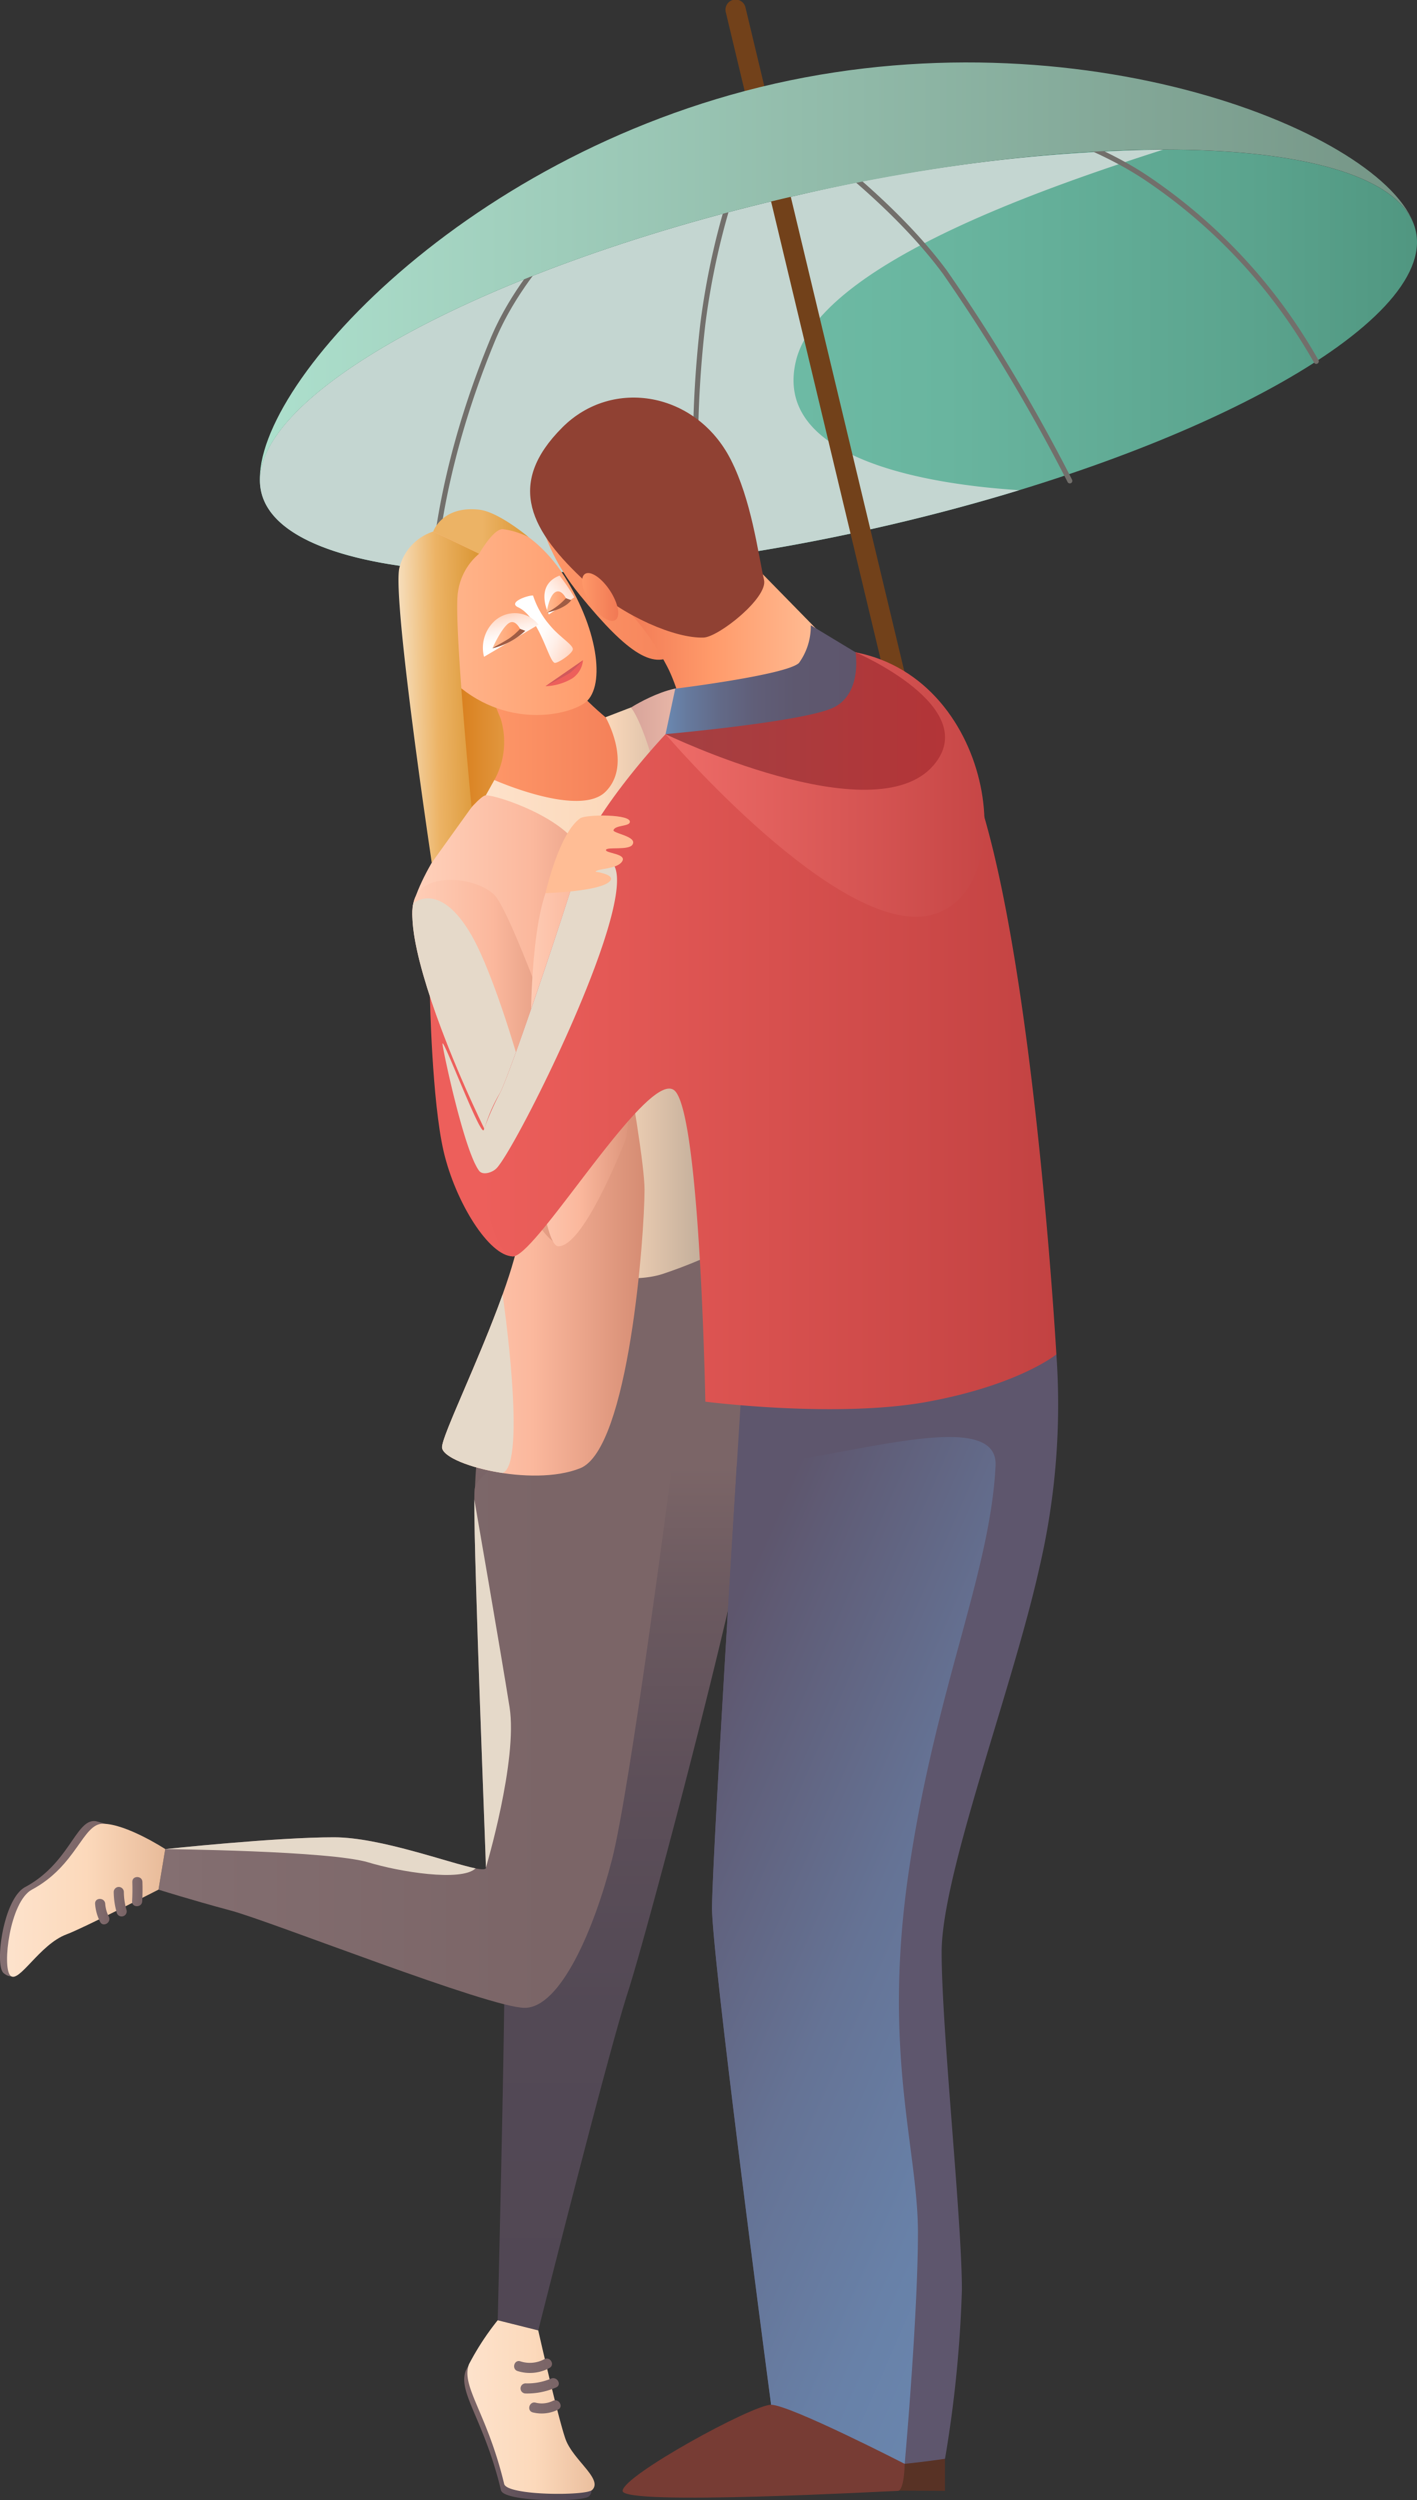 <svg xmlns="http://www.w3.org/2000/svg" xmlns:xlink="http://www.w3.org/1999/xlink" width="97.88" height="172.596" viewBox="0 0 97.88 172.596">
  <rect x="0" y="0" width="97.88" height="172.596" fill="#333333" stroke="none"/>
  <defs>
    <linearGradient id="linear-gradient" y1="0.5" x2="1" y2="0.5" gradientUnits="objectBoundingBox">
      <stop offset="0.008" stop-color="#75c4ae"/>
      <stop offset="0.319" stop-color="#72c0aa"/>
      <stop offset="0.589" stop-color="#69b59f"/>
      <stop offset="0.842" stop-color="#5ba48e"/>
      <stop offset="1" stop-color="#4f957f"/>
    </linearGradient>
    <linearGradient id="linear-gradient-2" y1="0.5" x2="1" y2="0.5" gradientUnits="objectBoundingBox">
      <stop offset="0.008" stop-color="#ade0cd"/>
      <stop offset="1" stop-color="#759586"/>
    </linearGradient>
    <linearGradient id="linear-gradient-3" y1="0.5" x2="1" y2="0.5" gradientUnits="objectBoundingBox">
      <stop offset="0.015" stop-color="#846f71"/>
      <stop offset="0.104" stop-color="#826d6f"/>
      <stop offset="0.769" stop-color="#7b6567"/>
    </linearGradient>
    <linearGradient id="linear-gradient-4" y1="0.5" x2="1" y2="0.5" gradientUnits="objectBoundingBox">
      <stop offset="0.162" stop-color="#7b6567"/>
      <stop offset="0.28" stop-color="#6c5a60"/>
      <stop offset="0.47" stop-color="#5d4f59"/>
      <stop offset="0.687" stop-color="#534955"/>
      <stop offset="0.989" stop-color="#514754"/>
    </linearGradient>
    <linearGradient id="linear-gradient-5" y1="0.5" x2="1" y2="0.5" gradientUnits="objectBoundingBox">
      <stop offset="0.004" stop-color="#d16a00"/>
      <stop offset="1" stop-color="#ecb365"/>
    </linearGradient>
    <linearGradient id="linear-gradient-6" y1="0.5" x2="1" y2="0.5" gradientUnits="objectBoundingBox">
      <stop offset="0" stop-color="#ff9a6a"/>
      <stop offset="0.992" stop-color="#f17954"/>
    </linearGradient>
    <linearGradient id="linear-gradient-7" y1="0.5" x2="1" y2="0.5" gradientUnits="objectBoundingBox">
      <stop offset="0.008" stop-color="#fde3cd"/>
      <stop offset="0.517" stop-color="#fcd9bb"/>
      <stop offset="0.996" stop-color="#b0a090"/>
    </linearGradient>
    <linearGradient id="linear-gradient-8" y1="0.5" x2="1" y2="0.5" gradientUnits="objectBoundingBox">
      <stop offset="0.008" stop-color="#d8a49a"/>
      <stop offset="0.992" stop-color="#ffd1bb"/>
    </linearGradient>
    <linearGradient id="linear-gradient-9" x1="0.5" y1="0.056" x2="0.5" y2="0.994" xlink:href="#linear-gradient-4"/>
    <linearGradient id="linear-gradient-11" y1="0.5" x2="1" y2="0.5" gradientUnits="objectBoundingBox">
      <stop offset="0.008" stop-color="#ffd1bb"/>
      <stop offset="0.517" stop-color="#fbb89d"/>
      <stop offset="0.992" stop-color="#d68d74"/>
    </linearGradient>
    <linearGradient id="linear-gradient-13" x1="0" y1="0.5" x2="1" y2="0.5" xlink:href="#linear-gradient-11"/>
    <linearGradient id="linear-gradient-14" y1="0.5" x2="1" y2="0.5" gradientUnits="objectBoundingBox">
      <stop offset="0.008" stop-color="#fde3cd"/>
      <stop offset="0.517" stop-color="#fcd9bb"/>
      <stop offset="0.996" stop-color="#e8bb9a"/>
    </linearGradient>
    <linearGradient id="linear-gradient-16" y1="0.5" x2="1" y2="0.5" gradientUnits="objectBoundingBox">
      <stop offset="0.008" stop-color="#ffbd95"/>
      <stop offset="1" stop-color="#ff9a6a"/>
    </linearGradient>
    <linearGradient id="linear-gradient-17" x1="0.022" y1="0.523" x2="0.996" y2="0.467" gradientUnits="objectBoundingBox">
      <stop offset="0" stop-color="#f8e5ca"/>
      <stop offset="0.517" stop-color="#ecb365"/>
      <stop offset="1" stop-color="#db9736"/>
    </linearGradient>
    <linearGradient id="linear-gradient-18" y1="0.5" x2="1" y2="0.5" gradientUnits="objectBoundingBox">
      <stop offset="0.517" stop-color="#ecb365"/>
      <stop offset="1" stop-color="#db9736"/>
    </linearGradient>
    <linearGradient id="linear-gradient-19" x1="1.124" y1="0.812" x2="0.439" y2="0.471" gradientUnits="objectBoundingBox">
      <stop offset="0" stop-color="#ffcab0"/>
      <stop offset="0.273" stop-color="#ffdfd0"/>
      <stop offset="0.55" stop-color="#fff0e9"/>
      <stop offset="0.801" stop-color="#fffbf9"/>
      <stop offset="1" stop-color="#fff"/>
    </linearGradient>
    <linearGradient id="linear-gradient-20" x1="0.338" y1="-0.058" x2="0.526" y2="0.699" xlink:href="#linear-gradient-19"/>
    <linearGradient id="linear-gradient-21" x1="0.142" y1="0.731" x2="0.968" y2="0.049" gradientUnits="objectBoundingBox">
      <stop offset="0" stop-color="#fff"/>
      <stop offset="0.199" stop-color="#fffbf9"/>
      <stop offset="0.45" stop-color="#fff0e9"/>
      <stop offset="0.727" stop-color="#ffdfd0"/>
      <stop offset="1" stop-color="#ffcab0"/>
    </linearGradient>
    <linearGradient id="linear-gradient-22" y1="0.5" x2="1" y2="0.5" gradientUnits="objectBoundingBox">
      <stop offset="0.008" stop-color="#ffbd95"/>
      <stop offset="1" stop-color="#ff9a67"/>
    </linearGradient>
    <linearGradient id="linear-gradient-23" x1="0" y1="0.5" x2="1" y2="0.5" xlink:href="#linear-gradient-22"/>
    <linearGradient id="linear-gradient-24" x1="0" y1="0.5" x2="1" y2="0.5" xlink:href="#linear-gradient-3"/>
    <linearGradient id="linear-gradient-25" x1="0.001" y1="0.5" x2="1" y2="0.5" xlink:href="#linear-gradient-3"/>
    <linearGradient id="linear-gradient-26" x1="0" y1="0.5" x2="1" y2="0.5" xlink:href="#linear-gradient-3"/>
    <linearGradient id="linear-gradient-27" x1="0" y1="0.5" x2="1" y2="0.5" xlink:href="#linear-gradient-3"/>
    <linearGradient id="linear-gradient-28" x1="0" y1="0.5" x2="1" y2="0.5" xlink:href="#linear-gradient-3"/>
    <linearGradient id="linear-gradient-29" x1="0" y1="0.5" x2="1" y2="0.5" xlink:href="#linear-gradient-3"/>
    <linearGradient id="linear-gradient-30" x1="0.891" y1="0.949" x2="0.324" y2="0.025" gradientUnits="objectBoundingBox">
      <stop offset="0.011" stop-color="#6a87af"/>
      <stop offset="0.225" stop-color="#6881a8"/>
      <stop offset="0.532" stop-color="#657395"/>
      <stop offset="0.893" stop-color="#5f5c76"/>
      <stop offset="0.989" stop-color="#5e566d"/>
    </linearGradient>
    <linearGradient id="linear-gradient-31" y1="0.5" x2="1" y2="0.5" gradientUnits="objectBoundingBox">
      <stop offset="0.004" stop-color="#ed5f5b"/>
      <stop offset="1" stop-color="#c24242"/>
    </linearGradient>
    <linearGradient id="linear-gradient-33" x1="-0.049" y1="0.777" x2="0.946" y2="0.777" gradientUnits="objectBoundingBox">
      <stop offset="0.008" stop-color="#f17954"/>
      <stop offset="0.441" stop-color="#ff9a6a"/>
      <stop offset="0.992" stop-color="#ffbd95"/>
    </linearGradient>
    <linearGradient id="linear-gradient-34" y1="0.5" x2="1" y2="0.5" gradientUnits="objectBoundingBox">
      <stop offset="0.004" stop-color="#ee6c68"/>
      <stop offset="1" stop-color="#c24242"/>
    </linearGradient>
    <linearGradient id="linear-gradient-35" y1="0.5" x2="1" y2="0.5" gradientUnits="objectBoundingBox">
      <stop offset="0.004" stop-color="#a44042"/>
      <stop offset="0.996" stop-color="#b53336"/>
    </linearGradient>
    <linearGradient id="linear-gradient-36" y1="0.5" x2="1" y2="0.5" gradientUnits="objectBoundingBox">
      <stop offset="0.011" stop-color="#6a87af"/>
      <stop offset="0.112" stop-color="#667a9e"/>
      <stop offset="0.281" stop-color="#626a88"/>
      <stop offset="0.468" stop-color="#605e78"/>
      <stop offset="0.682" stop-color="#5e586f"/>
      <stop offset="0.989" stop-color="#5e566d"/>
    </linearGradient>
    <linearGradient id="linear-gradient-37" x1="0" y1="0.5" x2="1" y2="0.5" xlink:href="#linear-gradient-6"/>
  </defs>
  <g id="Group_12193" data-name="Group 12193" transform="translate(-363.746 -15.917)">
    <g id="Group_12189" data-name="Group 12189" transform="translate(381.695 15.917)">
      <path id="Path_80303" data-name="Path 80303" d="M415.773,27.456c-22.022,4.974-38.711,14.16-37.275,20.517s20.452,7.479,42.473,2.505,38.711-14.159,37.276-20.516S437.8,22.482,415.773,27.456Z" transform="translate(-378.403 -14.025)" fill="url(#linear-gradient)"/>
      <path id="Path_80304" data-name="Path 80304" d="M440.8,24.355a117.469,117.469,0,0,0-25.031,3.1c-22.022,4.974-38.711,14.16-37.275,20.517s20.452,7.479,42.473,2.505c3.443-.777,6.755-1.658,9.888-2.614-5.8-.371-17.063-1.977-15.427-8.9C416.967,32.475,431.738,27.258,440.8,24.355Z" transform="translate(-378.403 -14.024)" fill="#c4d6d1" style="mix-blend-mode: multiply;isolation: isolate"/>
      <path id="Path_80305" data-name="Path 80305" d="M410.327,20.79c-.141.076-14.092,7.619-18.163,17.44-4.027,9.712-4.12,16.729-4.12,16.8a.173.173,0,0,0,.174.175h0a.174.174,0,0,0,.174-.174c0-.069.1-7.023,4.093-16.667,4.022-9.706,17.865-17.192,18-17.267a.174.174,0,0,0,.072-.236A.176.176,0,0,0,410.327,20.79Z" transform="translate(-376.242 -14.828)" fill="#726f6b"/>
      <path id="Path_80306" data-name="Path 80306" d="M407.379,22.386a51.67,51.67,0,0,0-4.029,14.444,76.507,76.507,0,0,0-.042,17.238.175.175,0,0,0,.174.153l.021,0a.174.174,0,0,0,.152-.195,76.2,76.2,0,0,1,.042-17.148,51.3,51.3,0,0,1,4-14.335.176.176,0,0,0-.078-.235A.178.178,0,0,0,407.379,22.386Z" transform="translate(-372.924 -14.488)" fill="#726f6b"/>
      <path id="Path_80307" data-name="Path 80307" d="M419.6,33.32c-4.577-6.214-12.853-11.529-12.935-11.583a.176.176,0,0,0-.19.3c.083.053,8.305,5.334,12.843,11.493a124.452,124.452,0,0,1,8.6,14.359.174.174,0,0,0,.156.1.186.186,0,0,0,.08-.02.175.175,0,0,0,.076-.235A124.4,124.4,0,0,0,419.6,33.32Z" transform="translate(-372.125 -14.617)" fill="#726f6b"/>
      <path id="Path_80308" data-name="Path 80308" d="M432.588,27.023c-7.992-5.386-21.628-6.246-21.765-6.253a.169.169,0,0,0-.185.164.176.176,0,0,0,.164.185c.136.007,13.679.862,21.59,6.194a37.347,37.347,0,0,1,11.594,12.538.179.179,0,0,0,.157.1.17.17,0,0,0,.08-.02.174.174,0,0,0,.077-.234A37.729,37.729,0,0,0,432.588,27.023Z" transform="translate(-371.172 -14.829)" fill="#726f6b"/>
      <path id="Path_80309" data-name="Path 80309" d="M406.06,16.456a.7.7,0,1,0-1.36.326l14.426,60.254a.7.7,0,0,0,.681.538.671.671,0,0,0,.162-.02.7.7,0,0,0,.518-.844Z" transform="translate(-372.509 -15.917)" fill="#72411a"/>
      <path id="Path_80310" data-name="Path 80310" d="M413.985,20.9c-22.022,4.974-36.921,21.815-35.484,28.172-1.436-6.357,15.252-15.544,37.275-20.517s41.038-3.852,42.475,2.506C456.813,24.706,436.007,15.929,413.985,20.9Z" transform="translate(-378.405 -15.127)" fill="url(#linear-gradient-2)"/>
    </g>
    <g id="Group_12191" data-name="Group 12191" transform="translate(363.746 51.074)">
      <path id="Path_80311" data-name="Path 80311" d="M365.483,123.148c-1.526.818-2.119,5.407-1.489,5.937,1.309,1.1,2.014-2.155,3.879-2.847,1.159-.431,6.353-3.09,6.353-3.09l.467-2.8a19.072,19.072,0,0,0-4.314-1.748C369,118.376,368.58,121.489,365.483,123.148Z" transform="translate(-363.746 -28.034)" fill="url(#linear-gradient-3)"/>
      <path id="Path_80312" data-name="Path 80312" d="M394.828,147.793l-2.8-.7a18.513,18.513,0,0,0-1.982,3.032c-.583,1.516,1.251,3.36,2.429,8.267.2.818,5.663.834,6.082.414.764-.764-1.362-2.079-1.864-3.561C396.144,153.615,394.828,147.793,394.828,147.793Z" transform="translate(-357.868 -21.638)" fill="url(#linear-gradient-4)"/>
      <path id="Path_80313" data-name="Path 80313" d="M391.31,45.514l-4.053,3.847L388.3,68.83l8.754-6.994s-2.079-15.273-2.079-15.486Z" transform="translate(-358.47 -44.433)" fill="url(#linear-gradient-5)"/>
      <path id="Path_80314" data-name="Path 80314" d="M400.056,58.143s-.948-.752-1.73-1.534-3.078-6.548-3.078-6.548l-4.9,2.01s1.136,3.76,2,5.762a5.428,5.428,0,0,1-.426,4.274l-.583,1.048,6.529,4.654,5.685-2.186-2.187-8.53Z" transform="translate(-357.775 -43.412)" fill="url(#linear-gradient-6)"/>
      <path id="Path_80315" data-name="Path 80315" d="M401.319,55.8l-1.762.678s1.883,3.258,0,5.141c-1.807,1.807-7.682-.806-7.682-.806l-.583,1.048s-1.632,7,0,10.377,3.5,21.684,3.5,21.684l10.027,4.08,3.731-5.245s-.234-19.819-1.632-26.232A24.361,24.361,0,0,0,401.319,55.8Z" transform="translate(-357.727 -42.123)" fill="url(#linear-gradient-7)"/>
      <path id="Path_80316" data-name="Path 80316" d="M399.348,56.061c3.316,4.627,7.607,37.889,7.607,37.889s-.809-37.292-2.313-38.8S399.348,56.061,399.348,56.061Z" transform="translate(-355.756 -42.38)" fill="url(#linear-gradient-8)"/>
      <path id="Path_80317" data-name="Path 80317" d="M388,72.092s.135,7.222.951,10.72,3.147,7.228,4.779,7.228c2.1,0,2.216-6.295,1.516-8.347S388,72.092,388,72.092Z" transform="translate(-358.303 -38.468)" fill="#ed5f5b"/>
      <path id="Path_80318" data-name="Path 80318" d="M403.66,88.088c-3.264,1.166-8.861-.933-8.861-.933a70.913,70.913,0,0,0-3.963,12.707c-1.282,6.529,1.748,31.595,1.748,36.491s-.465,24.015-.465,24.015l2.8.7s4.78-19,6.178-23.316,7.694-28.213,8.277-32.993-.815-18.769-.815-18.769A33.868,33.868,0,0,1,403.66,88.088Z" transform="translate(-357.738 -35.35)" fill="url(#linear-gradient-9)"/>
      <path id="Path_80319" data-name="Path 80319" d="M394.522,100.716c-.166,2.13.782,25.415.782,26.114s-6.529-2.1-10.492-2.1-11.659.815-11.659.815l-.467,2.8s2.215.7,5.013,1.451,17.837,6.71,20.286,6.71,4.78-5.363,6.034-10.259,4.052-26.486,4.052-26.486C407.606,92.3,394.687,98.585,394.522,100.716Z" transform="translate(-361.739 -33.056)" fill="url(#linear-gradient-3)"/>
      <path id="Path_80320" data-name="Path 80320" d="M392.091,60.756c-.583,0-4.081,4.314-5.013,7.462s7.461,19.12,7.461,21.684c0,4.081-5.48,14.689-5.48,15.856s6.18,2.8,9.547,1.453,4.443-16.144,4.443-19.235-3.381-20.924-4.326-23.264S392.915,60.756,392.091,60.756Z" transform="translate(-358.526 -41.012)" fill="url(#linear-gradient-11)"/>
      <path id="Path_80321" data-name="Path 80321" d="M392.672,66.564c-1.282-1.282-5.165-1.681-5.6.583-.933,4.9,8.45,24.023,10.025,23.434s1.516-7.462,1.516-8.511S393.954,67.848,392.672,66.564Z" transform="translate(-358.525 -39.942)" fill="url(#linear-gradient-11)"/>
      <path id="Path_80322" data-name="Path 80322" d="M395.218,65.518c-2.724,4.174-1.316,25.431.365,25.486s4.239-6.325,4.638-7.3,1.093-14.928.4-16.6S396.478,63.588,395.218,65.518Z" transform="translate(-357.027 -40.129)" fill="url(#linear-gradient-13)"/>
      <path id="Path_80323" data-name="Path 80323" d="M387.077,66.914c-.678,3.557,4.086,14.614,7.348,20.178.926,1.027,1.609,1.469,1.781,1.031.77-1.963-2.891-15.156-5.106-19S387.077,66.914,387.077,66.914Z" transform="translate(-358.525 -39.708)" fill="#e5d9c9" style="mix-blend-mode: soft-light;isolation: isolate"/>
      <path id="Path_80324" data-name="Path 80324" d="M395.007,147.435l-2.8-.7a18.515,18.515,0,0,0-1.982,3.032c-.583,1.516,1.251,3.36,2.428,8.267.2.818,5.663.833,6.083.414.764-.764-1.363-2.079-1.863-3.561C396.323,153.258,395.007,147.435,395.007,147.435Z" transform="translate(-357.828 -21.718)" fill="url(#linear-gradient-14)"/>
      <path id="Path_80325" data-name="Path 80325" d="M365.861,123.289c-1.526.818-2.072,5.354-1.489,5.937s2.013-2.156,3.879-2.848c1.16-.43,6.353-3.089,6.353-3.089l.467-2.8s-2.69-1.748-4.314-1.748C369.358,118.743,368.957,121.63,365.861,123.289Z" transform="translate(-363.656 -28)" fill="url(#linear-gradient-14)"/>
      <path id="Path_80326" data-name="Path 80326" d="M389,45.675c-3.039,2.164-2.839,6.455.092,9.916,3.457,4.081,8.21,3.389,9.8,2.37,1.512-.971,1.1-4.948-1.33-8.783S391.156,44.137,389,45.675Z" transform="translate(-358.571 -44.542)" fill="url(#linear-gradient-16)"/>
      <path id="Path_80327" data-name="Path 80327" d="M386.293,48.374c-.525,2.012,2.233,20.373,2.233,20.373l2.75-3.831s-1.282-13.063-.933-14.9a4.188,4.188,0,0,1,1.457-2.6l-3.174-1.529A3.536,3.536,0,0,0,386.293,48.374Z" transform="translate(-358.701 -44.35)" fill="url(#linear-gradient-17)"/>
      <path id="Path_80328" data-name="Path 80328" d="M388.187,46.165l3.174,1.529S392.322,46,392.978,46a5.706,5.706,0,0,1,1.784.545s-2.048-1.731-3.4-1.886C388.8,44.371,388.187,46.165,388.187,46.165Z" transform="translate(-358.261 -44.631)" fill="url(#linear-gradient-18)"/>
      <g id="Group_12190" data-name="Group 12190" transform="translate(33.359 4.578)">
        <path id="Path_80329" data-name="Path 80329" d="M395.228,51.571a5.878,5.878,0,0,1-1.182-2.077c-.326-.032-1.781.463-1.025.815,1.477.689,2.084,3.7,2.517,3.832.189.056,1.227-.626,1.256-.933S395.877,52.358,395.228,51.571Z" transform="translate(-390.584 -48.118)" fill="url(#linear-gradient-19)" style="mix-blend-mode: multiply;isolation: isolate"/>
        <path id="Path_80330" data-name="Path 80330" d="M396.373,54.393a1.685,1.685,0,0,0,.738-1.251l-2.591,1.794A3.88,3.88,0,0,0,396.373,54.393Z" transform="translate(-390.199 -47.299)" fill="#ed5f5b"/>
        <path id="Path_80331" data-name="Path 80331" d="M391.595,51.24a2.513,2.513,0,0,0-.528,2.264l3.765-2.221A2.084,2.084,0,0,0,391.595,51.24Z" transform="translate(-390.991 -47.898)" fill="url(#linear-gradient-20)" style="mix-blend-mode: multiply;isolation: isolate"/>
        <path id="Path_80332" data-name="Path 80332" d="M394.77,51.053l1.756-1.183a12.539,12.539,0,0,0-1.021-1.5C393.71,49.072,394.77,51.053,394.77,51.053Z" transform="translate(-390.213 -48.37)" fill="url(#linear-gradient-21)" style="mix-blend-mode: multiply;isolation: isolate"/>
        <path id="Path_80333" data-name="Path 80333" d="M396.262,53.976c.245-.192.85-.834.85-.834l-2.591,1.794S396.018,54.167,396.262,53.976Z" transform="translate(-390.199 -47.299)" fill="#d1595b"/>
        <path id="Path_80334" data-name="Path 80334" d="M393.141,51.168s.055.1-.257.452a14.475,14.475,0,0,1-1.368,1.147,5.055,5.055,0,0,0,2.284-1.215l-.362-.133Z" transform="translate(-390.873 -47.742)" fill="#9f5c44"/>
        <path id="Path_80335" data-name="Path 80335" d="M392.822,50.994c-.539.094-1.281,1.773-1.281,1.773s.721-.377,1.12-.635a4.479,4.479,0,0,0,.77-.672S393.176,50.931,392.822,50.994Z" transform="translate(-390.868 -47.782)" fill="url(#linear-gradient-22)"/>
        <path id="Path_80336" data-name="Path 80336" d="M395.619,49.439s.056.1-.257.452-.781.806-.781.806c1.413-.327,1.7-.873,1.7-.873l-.362-.133Z" transform="translate(-390.185 -48.13)" fill="#9f5c44"/>
        <path id="Path_80337" data-name="Path 80337" d="M395.307,49.265c-.539.1-.726,1.472-.726,1.472a5.353,5.353,0,0,0,.564-.334,4.513,4.513,0,0,0,.771-.672S395.661,49.2,395.307,49.265Z" transform="translate(-390.185 -48.17)" fill="url(#linear-gradient-23)"/>
      </g>
      <path id="Path_80338" data-name="Path 80338" d="M373.068,120.32s11.369.108,14.05.923c2.091.637,6.386,1.351,7.391.408-1.793-.355-6.607-2.146-9.782-2.146C380.762,119.5,373.068,120.32,373.068,120.32Z" transform="translate(-361.654 -27.829)" fill="#e5d9c9" style="mix-blend-mode: soft-light;isolation: isolate"/>
      <path id="Path_80339" data-name="Path 80339" d="M390.505,100.455c-.027,4.421.8,24.77.8,25.422,0,0,2.216-7.411,1.633-11.085S390.509,100.476,390.505,100.455Z" transform="translate(-357.741 -32.104)" fill="#e5d9c9" style="mix-blend-mode: soft-light;isolation: isolate"/>
      <path id="Path_80340" data-name="Path 80340" d="M392.867,88.906c-1.62,4.522-4.184,9.736-4.184,10.535,0,.648,1.911,1.437,4.185,1.783,1.713-.629,0-12.318,0-12.318Z" transform="translate(-358.15 -34.695)" fill="#e5d9c9" style="mix-blend-mode: soft-light;isolation: isolate"/>
      <path id="Path_80341" data-name="Path 80341" d="M371.213,122.082c.015.448.01.9-.015,1.343s.675.449.7,0,.029-.9.015-1.343S371.2,121.631,371.213,122.082Z" transform="translate(-362.074 -27.326)" fill="url(#linear-gradient-24)"/>
      <path id="Path_80342" data-name="Path 80342" d="M370.86,122.653a.35.35,0,0,0-.7,0,5.421,5.421,0,0,0,.211,1.429.35.35,0,0,0,.675-.186A4.64,4.64,0,0,1,370.86,122.653Z" transform="translate(-362.306 -27.198)" fill="url(#linear-gradient-25)"/>
      <path id="Path_80343" data-name="Path 80343" d="M369.81,123.318c-.027-.448-.727-.451-.7,0a3.224,3.224,0,0,0,.347,1.242c.2.405.8.05.6-.354A2.324,2.324,0,0,1,369.81,123.318Z" transform="translate(-362.542 -27.049)" fill="url(#linear-gradient-26)"/>
      <path id="Path_80344" data-name="Path 80344" d="M394.838,148.938a2.1,2.1,0,0,1-1.659.147c-.431-.135-.615.54-.185.675a2.821,2.821,0,0,0,2.2-.218C395.59,149.329,395.236,148.725,394.838,148.938Z" transform="translate(-357.237 -21.234)" fill="url(#linear-gradient-27)"/>
      <path id="Path_80345" data-name="Path 80345" d="M395.218,150.031a4.164,4.164,0,0,1-1.758.328.35.35,0,0,0,0,.7,4.965,4.965,0,0,0,2.111-.422C395.985,150.457,395.628,149.855,395.218,150.031Z" transform="translate(-357.154 -20.986)" fill="url(#linear-gradient-28)"/>
      <path id="Path_80346" data-name="Path 80346" d="M395.239,151.286a1.745,1.745,0,0,1-1.2.124c-.438-.105-.624.569-.186.675a2.521,2.521,0,0,0,1.741-.195C396,151.691,395.643,151.089,395.239,151.286Z" transform="translate(-357.046 -20.706)" fill="url(#linear-gradient-29)"/>
    </g>
    <g id="Group_12192" data-name="Group 12192" transform="translate(394.311 43.363)">
      <path id="Path_80347" data-name="Path 80347" d="M406.714,157.367c.705.017,12.709.08,12.709.08v-2.219L407.415,151.5S406.009,157.35,406.714,157.367Z" transform="translate(-384.713 -12.938)" fill="#583225"/>
      <path id="Path_80348" data-name="Path 80348" d="M405.958,94.6s-2.04,32.41-2.04,35.907S408,164.787,408,164.787a16.506,16.506,0,0,0,2.449,3.731c1.282,1.282,9.56,0,9.56,0a84.924,84.924,0,0,0,1.166-11.659c0-4.9-1.4-17.953-1.4-23.316s4.9-18.186,6.762-26.581A49.521,49.521,0,0,0,427.7,92.273Z" transform="translate(-385.296 -26.228)" fill="#5e566d"/>
      <path id="Path_80349" data-name="Path 80349" d="M423.5,98.921c.224-4.464-11.9,0-17.879,0-.579,9.362-1.707,27.945-1.707,30.544,0,3.5,4.08,34.276,4.08,34.276a16.506,16.506,0,0,0,2.449,3.731c.792.792,4.251.6,6.782.348.132-1.519.912-10.639.912-15.97,0-5.829-2.483-12.439-.618-25.029S423.134,106.315,423.5,98.921Z" transform="translate(-385.296 -25.182)" fill="url(#linear-gradient-30)"/>
      <path id="Path_80350" data-name="Path 80350" d="M398.871,157.446c0,1.048,18.537,0,19,0s.486-1.867.486-1.867-7.948-4.079-9.231-4.079S398.871,156.4,398.871,157.446Z" transform="translate(-386.429 -12.938)" fill="#773c34"/>
      <path id="Path_80351" data-name="Path 80351" d="M408.965,53.888c-3.965,2.1-10.5,10.242-11.088,12.7-.432,1.815-4.8,14.874-5.64,16.554a10.738,10.738,0,0,0-1.458,4.322c0,1.4.932,7,2.33,7,1.632,0,9.444-13.173,11.192-11.425s2.1,21.452,2.1,21.452,9.094,1.166,15.389,0,8.86-3.264,8.86-3.264-1.866-32.876-6.762-41.738S412.928,51.79,408.965,53.888Z" transform="translate(-388.245 -35.176)" fill="url(#linear-gradient-31)"/>
      <path id="Path_80352" data-name="Path 80352" d="M395.732,40.556C393.141,42.663,393.5,47.4,397,51.7c3.389,4.161,5.2,5.232,6.683,3.973,2.548-2.159,5.141-6.835,2.7-11.6C404.007,39.423,398.323,38.449,395.732,40.556Z" transform="translate(-387.513 -38.071)" fill="url(#linear-gradient-6)"/>
      <path id="Path_80353" data-name="Path 80353" d="M399.434,51.5a17.667,17.667,0,0,1,2.508,3.744A12.141,12.141,0,0,1,403,58.961a35.131,35.131,0,0,1,6.274-2.535c3.449-1,4.083-2.757,4.083-2.757l-6.768-6.908Z" transform="translate(-386.302 -36.441)" fill="url(#linear-gradient-33)"/>
      <path id="Path_80354" data-name="Path 80354" d="M407.508,42.605c-2.375-4.644-8.151-5.685-11.624-2.217-3.972,3.967-2.16,7.2,1.677,10.731,2.565,2.362,6.162,3.852,8.076,3.782,1.032-.038,4.452-2.744,4.175-3.978C409.378,48.976,408.936,45.4,407.508,42.605Z" transform="translate(-387.6 -38.333)" fill="#904133"/>
      <path id="Path_80355" data-name="Path 80355" d="M414.416,52.7c-2.361-.455-13.122,5.652-13.122,5.652s11.945,14,18.312,12.489C425.9,69.341,424.226,54.59,414.416,52.7Z" transform="translate(-385.885 -35.115)" fill="url(#linear-gradient-34)"/>
      <path id="Path_80356" data-name="Path 80356" d="M414.416,52.693l-13.122,5.652S415.7,65.3,419.809,60.488C423.235,56.479,414.416,52.693,414.416,52.693Z" transform="translate(-385.885 -35.11)" fill="url(#linear-gradient-35)"/>
      <path id="Path_80357" data-name="Path 80357" d="M411.324,51.168a4.308,4.308,0,0,1-.812,2.6c-.828.828-8.549,1.779-8.549,1.779l-.67,3.139s9.626-.86,11.615-1.842,1.507-3.81,1.507-3.81Z" transform="translate(-385.885 -35.452)" fill="url(#linear-gradient-36)"/>
      <path id="Path_80358" data-name="Path 80358" d="M398.327,64.035c-.495,1.99-4.791,14.831-5.625,16.5a19.3,19.3,0,0,0-1.138,2.583c-.193.591-2.855-6.493-2.855-5.936,0,.284,1.486,7.389,2.534,8.767.246.323.894.127,1.19-.168,1.358-1.358,10.16-18.932,7.99-21.1A2.631,2.631,0,0,0,398.327,64.035Z" transform="translate(-388.709 -32.567)" fill="#e5d9c9" style="mix-blend-mode: soft-light;isolation: isolate"/>
      <path id="Path_80359" data-name="Path 80359" d="M396.784,48.287c-.372.245-.2,1.157.375,2.036s1.351,1.393,1.723,1.148.206-1.157-.373-2.036S397.158,48.041,396.784,48.287Z" transform="translate(-386.941 -36.113)" fill="url(#linear-gradient-37)"/>
    </g>
    <path id="Path_80360" data-name="Path 80360" d="M399.219,62.9c.119-.337,1.035-.25,1.123-.524.191-.593-3.028-.567-3.421-.29-1.485,1.046-2.4,5.169-2.4,5.169s3.878-.109,4.473-.852c.351-.44-1.017-.628-1.017-.628.137-.236,1.469-.158,1.832-.7.378-.561-1.211-.564-1.107-.814.088-.214,1.575.056,1.828-.355C400.889,63.328,399.137,63.134,399.219,62.9Z" transform="translate(6.906 10.318)" fill="#ffbd95"/>
  </g>
</svg>

